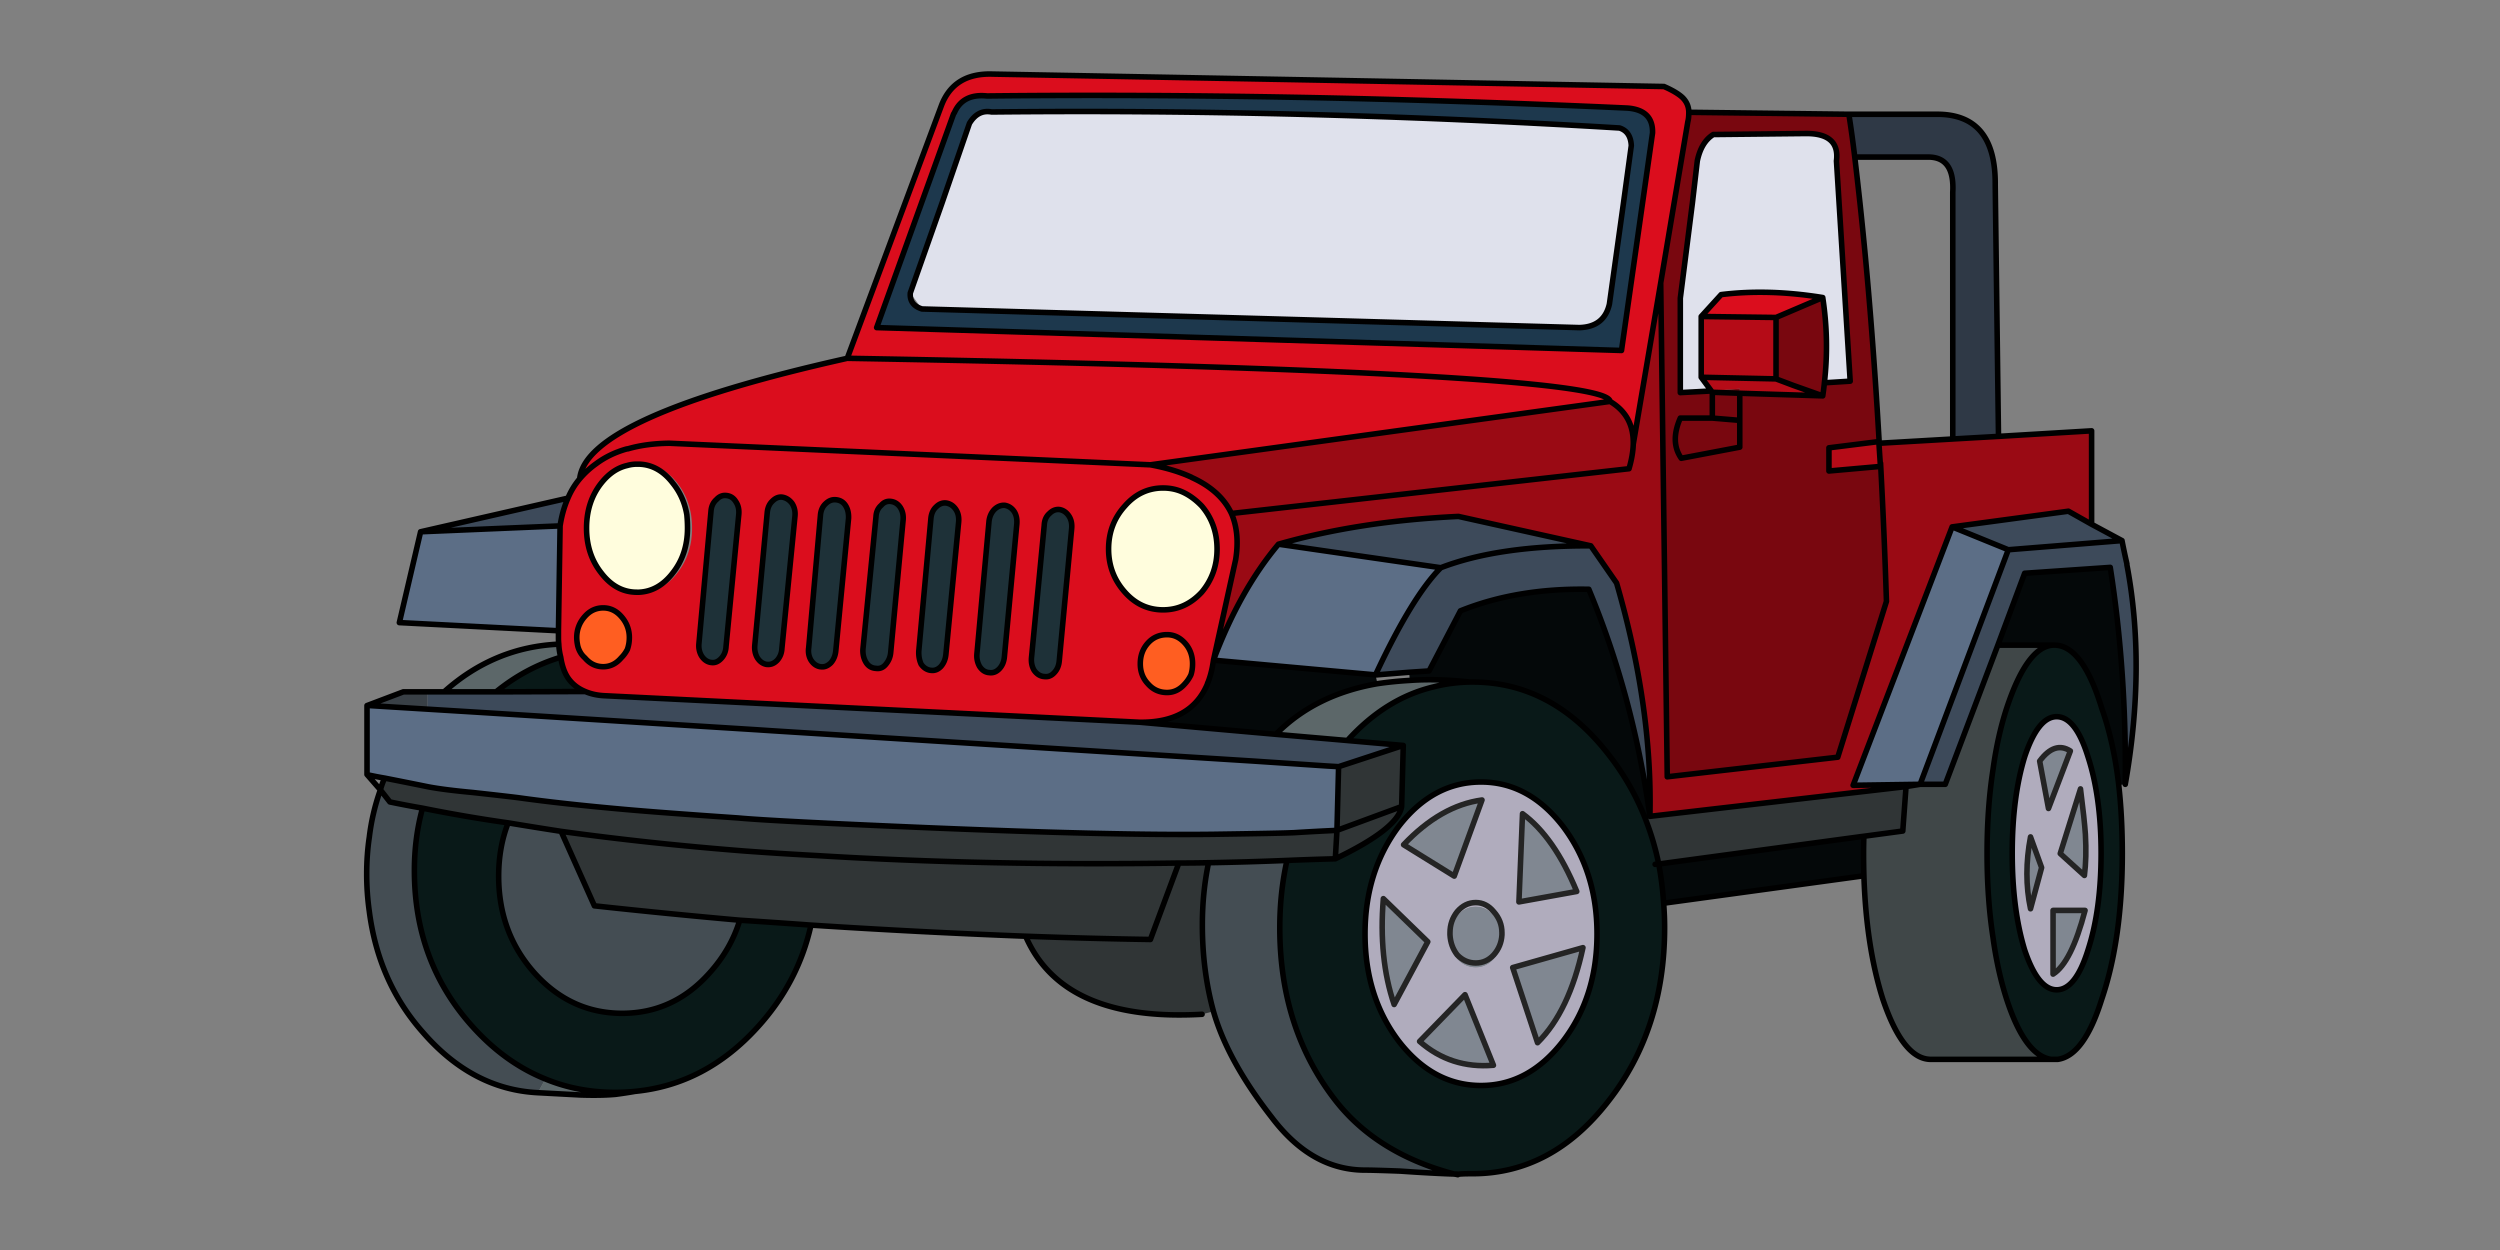 <svg xmlns="http://www.w3.org/2000/svg" width="900" height="450" viewBox="0 0 900 450"><rect x="0" y="0" width="900" height="450" fill="#808080" stroke="none"/><path fill="#444D53" d="M524.466 422.656v.117h.352c-.157-.078-.274-.117-.352-.117M201.985 299.285a1640.718 1640.718 0 0 1-19.053-3.058c-2.274 5.881-3.411 12.271-3.411 19.169 0 13.643 4.313 25.286 12.937 34.931 8.703 9.644 19.21 14.465 31.52 14.465 12.309 0 22.776-4.821 31.4-14.465 5.175-5.724 8.821-12.075 10.938-19.054a2610.62 2610.62 0 0 1-52.335-5.175l-11.996-26.813m-65.037-14.937a78.257 78.257 0 0 0-3.999 17.053c-.627 4.236-.94 8.626-.94 13.174 0 4.624.313 9.136.94 13.525 2.195 16.936 8.585 31.4 19.17 43.397 11.918 13.798 25.756 21.091 41.515 21.874l2.706-4.94c-9.566-3.841-18.229-10.033-25.992-18.581-14.113-15.525-21.169-34.343-21.169-56.451 0-7.918.981-15.406 2.94-22.463a356.197 356.197 0 0 1-11.761-2.235l-3.41-4.353m323.773 49.631c0-8.469.864-16.545 2.589-24.227-9.567.391-18.975.666-28.226.822-1.489 7.135-2.235 14.584-2.235 22.346 0 11.056 1.333 21.444 3.999 31.166 3.371 11.839 10.35 24.541 20.933 38.105 9.565 12.7 20.779 19.052 33.638 19.052 2.038 0 6.232.117 12.583.354 7.921.549 14.426.9 19.522 1.059-18.346-4.86-32.498-13.566-42.455-26.11-13.565-17.248-20.348-38.106-20.348-62.567z"/><path fill="#040809" d="M598.91 325.159l72.095-9.88a273.316 273.316 0 0 1-.117-7.998l-.825-6.114-72.917 9.879a118.879 118.879 0 0 1 1.764 14.113m-6.703-30.695l1.765-.588c-3.999-28.934-11.329-56.179-21.992-81.739-17.173-.313-32.578 2.274-46.221 7.763l-11.29 21.64-7.174.469.234 2.94c6.666-.469 13.879-.273 21.641.588h.939c19.054 0 35.324 8.625 48.808 25.874a91.421 91.421 0 0 1 13.29 23.053m147.01-62.215h.354c6.741 0 12.427 7.563 17.053 22.696 2.898 8.233 4.938 17.446 6.114 27.639l2.353-.234c.313-27.128-1.488-53.158-5.409-78.092l-30.814 2.118-9.644 25.874h19.993m-302.369 5.408c-.393 2.901-1.02 5.49-1.882 7.762a4.682 4.682 0 0 0-.353.941c-3.92 9.251-12.035 13.799-24.345 13.643l49.043 4.351c9.408-9.565 21.602-15.641 36.575-18.229l-.705-3.174-58.333-5.294z"/><path fill="#3D4A5A" d="M518.702 204.375c13.801-5.332 31.793-7.958 53.982-7.88l-47.631-10.584c-23.758 1.098-45.359 4.43-64.802 9.997l58.451 8.467m246.977-1.411a262.652 262.652 0 0 1-1.764-8.35l-40.929 3.293-31.754 84.442h9.057l18.935-50.101 9.644-25.874 30.814-2.118c3.921 24.934 5.722 50.964 5.409 78.092 5.017-28.305 5.214-54.648.588-79.033v-.351m-1.764-8.35l-10.938-5.88-8.35-4.704-41.868 5.645 20.228 8.232 40.928-3.293m-612.501-3.176l50.219-2.117c.548-3.607 1.49-6.939 2.822-9.997l-53.041 12.114M451.431 274l26.463 1.764 3.997.234 23.287-7.645-20.11-1.764-25.757-2.235-49.043-4.351-192.17-9.525c-2.745-.081-5.214-.589-7.41-1.53l-32.107.117h-24.698v6.234l17.289 1.059 101.26 6.352 5.292.352L451.431 274m43.75-31.049h.471l11.644-.942 7.174-.469 11.29-21.64c13.643-5.489 29.048-8.076 46.221-7.763 10.663 25.56 17.993 52.805 21.992 81.739.627-26.188-3.372-54.178-11.995-83.973l-9.292-13.408c-22.189-.078-40.182 2.548-53.982 7.88-6.902 6.899-14.741 19.758-23.523 38.576z"/><path fill="#303536" d="M686.177 283.172l-92.205 10.704-1.765.588a98.35 98.35 0 0 1 4.938 16.582l72.917-9.879.942-.117L685 299.168l1.177-15.996m-204.875 15.76l-.588 10.233c15.055-7.213 23.012-13.488 23.876-18.817l-23.288 8.584m-56.921 11.76l-10.232 27.521a2083.723 2083.723 0 0 1-44.925-1.176c8.938 20.62 30.107 29.99 63.508 28.108l4.116-1.059c-2.666-9.722-3.999-20.11-3.999-31.166 0-7.762.746-15.211 2.235-22.346-3.608.079-7.175.118-10.703.118m-10.233 27.521l10.232-27.521c-46.259.705-89.813-.195-130.662-2.704-8.859-.471-17.524-1.02-25.992-1.646-22.894-1.803-44.808-4.155-65.742-7.057l11.996 26.813a2618.728 2618.728 0 0 0 52.335 5.175c8.467.549 17.013 1.138 25.638 1.765a2908.453 2908.453 0 0 0 77.269 3.999c14.82.549 29.795.942 44.926 1.176m67.154-39.281c-5.173.236-10.27.51-15.288.824-3.058.156-12.781.352-29.166.588-23.287.313-57.472-.471-102.554-2.352-37.321-1.569-60.176-2.745-68.565-3.528-18.348-1.254-31.912-2.274-40.693-3.06-15.054-1.332-27.874-2.743-38.458-4.233-3.136-.393-8.625-1.018-16.465-1.882-6.743-.627-11.995-1.293-15.759-1.998a2914.42 2914.42 0 0 0-15.877-3.177 24.781 24.781 0 0 0-1.529 4.233l3.41 4.353c3.764.784 7.684 1.528 11.761 2.235a526.72 526.72 0 0 0 30.813 5.292 1640.718 1640.718 0 0 0 19.053 3.058c20.934 2.901 42.849 5.254 65.742 7.057 8.468.627 17.132 1.176 25.992 1.646 40.849 2.509 84.403 3.409 130.662 2.704 3.528 0 7.095-.039 10.703-.117 9.251-.156 18.659-.432 28.226-.822 5.644-.236 11.446-.432 17.404-.588l.588-10.233m.589-22.934l-.589 22.934 23.288-8.584.588-21.994-23.287 7.644z"/><path fill="#404748" d="M700.289 282.35h-9.057l-5.056.822L685 299.168l-13.995 1.882a162.95 162.95 0 0 0-.117 6.231c0 2.667.039 5.334.117 7.998.549 17.015 2.822 31.832 6.822 44.457 4.86 14.425 10.621 21.638 17.287 21.638h43.28c-6.272-.939-11.604-8.154-15.996-21.638-2.196-6.822-3.841-14.27-4.938-22.346-1.411-9.252-2.118-19.288-2.118-30.109 0-10.897.707-20.933 2.118-30.107 1.098-8.074 2.742-15.484 4.938-22.229 4.94-14.896 10.548-22.462 16.818-22.696h-19.993l-18.934 50.101z"/><path fill="#5C6E86" d="M722.986 197.907l-20.228-8.232-35.636 93.028 24.109-.354 31.755-84.442m-521.942 29.166l.588-37.751-50.219 2.117-7.645 32.695 57.276 2.939m259.208-31.165c-9.252 10.976-17.054 24.894-23.404 41.75l58.333 5.293c8.782-18.818 16.621-31.677 23.521-38.576l-58.45-8.467m21.05 103.024l.589-22.934-3.997-.234L451.431 274l-173.707-10.938-5.292-.352-101.26-6.352-17.289-1.059-20.934-1.294h-.824v24.815c.236.078.51.156.824.234 1.803.393 3.646.744 5.528 1.059a2914.42 2914.42 0 0 1 15.877 3.177c3.764.705 9.016 1.371 15.759 1.998 7.841.864 13.33 1.489 16.465 1.882 10.584 1.49 23.404 2.901 38.458 4.233 8.781.785 22.345 1.806 40.693 3.06 8.389.783 31.244 1.959 68.565 3.528 45.083 1.881 79.267 2.664 102.554 2.352 16.385-.236 26.108-.432 29.166-.588a906.184 906.184 0 0 1 15.288-.823z"/><path fill="#091918" d="M739.571 232.249h-.354c-6.271.234-11.878 7.801-16.818 22.696-2.196 6.744-3.841 14.154-4.938 22.229-1.411 9.175-2.118 19.21-2.118 30.107 0 10.821.707 20.857 2.118 30.109 1.098 8.076 2.742 15.523 4.938 22.346 4.392 13.483 9.724 20.698 15.996 21.638h2.353c6.349-.861 11.642-8.076 15.877-21.638 4.938-14.506 7.408-31.991 7.408-52.455 0-8.857-.43-17.09-1.294-24.697-1.176-10.192-3.216-19.405-6.114-27.639-4.627-15.132-10.312-22.696-17.054-22.696m.823 25.757c4.548 0 8.311 4.821 11.289 14.464 3.136 9.646 4.705 21.209 4.705 34.694 0 13.564-1.569 25.169-4.705 34.812-2.979 9.564-6.741 14.35-11.289 14.35-4.471 0-8.311-4.785-11.526-14.35-2.978-9.799-4.468-21.403-4.468-34.812s1.49-24.971 4.468-34.694c3.215-9.643 7.055-14.464 11.526-14.464m-557.462 38.222a526.43 526.43 0 0 1-30.813-5.292c-1.959 7.057-2.94 14.545-2.94 22.463 0 22.108 7.057 40.926 21.169 56.451 7.763 8.548 16.426 14.74 25.992 18.581 7.762 3.216 16.151 4.824 25.167 4.824 2.43 0 4.782-.12 7.056-.354 16.936-1.646 31.637-9.33 44.103-23.051 9.801-10.743 16.23-23.014 19.288-36.812a3287.373 3287.373 0 0 0-25.638-1.765c-2.118 6.979-5.763 13.33-10.938 19.054-8.624 9.644-19.092 14.465-31.4 14.465-12.31 0-22.816-4.821-31.52-14.465-8.625-9.645-12.937-21.288-12.937-34.931 0-6.897 1.137-13.288 3.411-19.168m21.522-52.218c-1.254-1.882-2.117-4.354-2.588-7.41-8.389 2.511-16.151 6.663-23.286 12.466l32.107-.117c-2.666-1.096-4.743-2.746-6.233-4.939m276.26 65.155c-5.958.156-11.761.352-17.404.588-1.725 7.682-2.589 15.758-2.589 24.227 0 24.461 6.783 45.318 20.348 62.566 9.957 12.544 24.109 21.25 42.455 26.11h.942c.078 0 .195.039.352.117.551-.156 2.315-.236 5.292-.236 19.054 0 35.324-8.664 48.808-25.991 13.566-17.248 20.347-38.105 20.347-62.566 0-2.901-.117-5.841-.354-8.82a118.88 118.88 0 0 0-1.765-14.113l-1.293.117 1.293-.117a98.442 98.442 0 0 0-4.938-16.582 91.421 91.421 0 0 0-13.29-23.053c-13.483-17.249-29.754-25.874-48.808-25.874h-.939c-4.548.078-8.938.666-13.174 1.764-11.445 2.745-21.757 9.175-30.929 19.289l20.11 1.764-.588 21.994c-.864 5.328-8.821 11.603-23.876 18.816m22.816-11.644c8.232-10.665 18.112-15.994 29.639-15.994 11.446 0 21.287 5.329 29.52 15.994 8.152 10.818 12.231 23.717 12.231 38.693 0 15.052-4.079 27.911-12.231 38.574-8.232 10.665-18.073 15.994-29.52 15.994-11.526 0-21.406-5.329-29.639-15.994-8.074-10.663-12.112-23.522-12.112-38.574 0-14.976 4.038-27.874 12.112-38.693z"/><path fill="#B0ACBD" d="M751.683 272.47c-2.979-9.643-6.741-14.464-11.289-14.464-4.471 0-8.311 4.821-11.526 14.464-2.978 9.724-4.468 21.286-4.468 34.694s1.49 25.013 4.468 34.812c3.216 9.564 7.056 14.35 11.526 14.35 4.548 0 8.311-4.785 11.289-14.35 3.136-9.643 4.705-21.247 4.705-34.812 0-13.485-1.57-25.049-4.705-34.694m-2.704 11.526c.939 7.371 1.527 12.82 1.764 16.348.313 5.645.195 10.585-.354 14.818l-8.703-7.881 7.293-23.285m-3.647-13.642l-7.879 20.698L734.278 274c3.607-4.863 7.291-6.076 11.054-3.646m5.292 57.391c-3.292 12.544-7.135 20.188-11.524 22.934v-22.934h11.524m-15.641-15.406l-3.999 14.818c-1.725-8.152-1.725-16.779 0-25.873l3.999 11.055m-201.814-30.812c-11.526 0-21.406 5.329-29.639 15.994-8.074 10.818-12.112 23.717-12.112 38.693 0 15.052 4.038 27.911 12.112 38.574 8.232 10.665 18.112 15.994 29.639 15.994 11.446 0 21.287-5.329 29.52-15.994 8.152-10.663 12.231-23.522 12.231-38.574 0-14.977-4.079-27.875-12.231-38.693-8.233-10.665-18.074-15.994-29.52-15.994m34.458 39.399l-20.815 3.763 1.293-31.755c7.605 5.568 14.113 14.899 19.522 27.992m-23.051 27.401l25.286-7.174c-3.294 15.289-8.743 26.696-16.349 34.224l-8.937-27.05m-19.993-20.11c1.881-2.196 4.116-3.294 6.702-3.294 2.509 0 4.668 1.098 6.469 3.294 1.962 2.195 2.94 4.704 2.94 7.527v1.527c0 3.06-.979 5.685-2.94 7.881-1.801 2.037-3.96 3.058-6.469 3.058-2.586 0-4.821-1.021-6.702-3.058-1.726-2.196-2.587-4.821-2.587-7.881v-.705-.822c0-2.823.861-5.332 2.587-7.527m-10.585 10.818l-12.114 22.582c-3.763-11.056-5.056-23.758-3.88-38.105l15.994 15.523m9.525-23.639l-18.229-11.29c8.938-9.408 18.346-14.778 28.226-16.111l-9.997 27.401m14.114 68.096c-10.191.863-19.052-1.998-26.579-8.586l16.349-16.817 10.23 25.403m-6.352-58.569c-2.586 0-4.821 1.098-6.702 3.294-1.726 2.195-2.587 4.704-2.587 7.527v.822c.156-2.587 1.021-4.861 2.587-6.82 1.881-2.196 4.116-3.294 6.702-3.294 2.509 0 4.668 1.098 6.469 3.294 1.806 1.959 2.784 4.233 2.94 6.82v-.822c0-2.823-.979-5.332-2.94-7.527-1.801-2.196-3.96-3.294-6.469-3.294z"/><path fill="#808791" d="M730.984 327.157l3.999-14.818-3.999-11.055c-1.724 9.094-1.724 17.721 0 25.873m8.116 23.522c4.39-2.745 8.232-10.39 11.524-22.934H739.1v22.934m-1.647-59.626l7.879-20.698c-3.763-2.431-7.447-1.218-11.054 3.646l3.175 17.052m13.29 9.291c-.236-3.527-.824-8.977-1.764-16.348l-7.293 23.285 8.703 7.881c.549-4.233.667-9.174.354-14.818m-239.685 74.562c7.527 6.588 16.388 9.449 26.579 8.586l-10.23-25.403-16.349 16.817m-5.763-70.8l18.229 11.29 9.997-27.401c-9.88 1.333-19.289 6.703-28.226 16.111m-3.411 57.511l12.114-22.582-15.994-15.523c-1.176 14.347.117 27.05 3.88 38.105m38.81-25.051c-.156 2.744-1.135 5.136-2.94 7.173-1.801 1.962-3.96 2.94-6.469 2.94-2.586 0-4.821-.979-6.702-2.94-1.566-2.037-2.431-4.429-2.587-7.173v.705c0 3.06.861 5.685 2.587 7.881 1.881 2.037 4.116 3.058 6.702 3.058 2.509 0 4.668-1.021 6.469-3.058 1.962-2.196 2.94-4.821 2.94-7.881v-.705m-9.409-10.114c-2.586 0-4.821 1.098-6.702 3.294-1.566 1.959-2.431 4.233-2.587 6.82.156 2.744 1.021 5.136 2.587 7.173 1.881 1.962 4.116 2.94 6.702 2.94 2.509 0 4.668-.979 6.469-2.94 1.806-2.037 2.784-4.429 2.94-7.173-.156-2.587-1.135-4.861-2.94-6.82-1.801-2.196-3.96-3.294-6.469-3.294m38.577 14.701l-25.286 7.174 8.938 27.05c7.605-7.527 13.054-18.935 16.348-34.224m-23.05-16.465l20.815-3.763c-5.409-13.093-11.917-22.424-19.522-27.992l-1.293 31.755z"/><path fill="#5C6769" d="M193.634 393.371c8.704.472 13.838.745 15.407.823 5.018.158 9.212.08 12.584-.234a148.17 148.17 0 0 0 6.938-1.06 68.915 68.915 0 0 1-7.056.354c-9.016 0-17.406-1.608-25.167-4.824l-2.706 4.941m8.232-156.771a22.67 22.67 0 0 1-.705-4.704c-15.524.705-29.285 6.429-41.28 17.17h18.699c7.135-5.803 14.898-9.956 23.286-12.466m257.445 27.754l25.757 2.235c9.172-10.114 19.483-16.544 30.929-19.289 4.236-1.098 8.626-1.686 13.174-1.764-7.762-.861-14.975-1.057-21.641-.588-4.077.236-7.956.629-11.644 1.176-14.974 2.59-27.167 8.665-36.575 18.23z"/><path fill="#394046" d="M153.883 255.3v-6.234h-8.702l-13.056 4.94h.824l20.934 1.294z"/><path fill="#DB0D1D" d="M225.388 161.684c.313-.079.549-.118.706-.118 4.312-1.254 9.251-1.92 14.818-2l173.236 7.763 165.476-22.816c-.629-7.135-92.166-12.31-274.615-15.524-62.724 14.035-94.831 28.5-96.32 43.397a32.096 32.096 0 0 1 5.88-5.409c3.136-2.352 6.743-4.117 10.819-5.293m-16.7 10.702c-1.725 2.039-3.136 4.352-4.234 6.939-1.332 3.058-2.274 6.389-2.822 9.997l-.588 37.751V229.896c0 .549.039 1.215.117 1.999a22.67 22.67 0 0 0 .705 4.704c.471 3.057 1.333 5.528 2.588 7.41 1.49 2.193 3.567 3.843 6.233 4.938 2.196.941 4.666 1.449 7.41 1.53l192.17 9.525c12.31.156 20.425-4.392 24.345-13.643.078-.314.196-.627.353-.941.863-2.271 1.49-4.86 1.882-7.762l7.997-36.223c1.019-6.352.51-11.879-1.528-16.583-2.588-5.488-7.331-9.8-14.231-12.937a3.059 3.059 0 0 0-.705-.353c-3.999-1.803-8.743-3.215-14.231-4.233l-173.236-7.763c-5.567.079-10.507.745-14.818 2-.157 0-.393.039-.706.118-4.076 1.176-7.684 2.94-10.819 5.292a32.162 32.162 0 0 0-5.882 5.412m17.171-4.822a12.344 12.344 0 0 1 3.411-.471h1.646c5.018 0 9.33 2.274 12.937 6.821 2.588 3.293 4.235 7.096 4.94 11.408a32.5 32.5 0 0 1 .353 4.822c0 6.273-1.764 11.644-5.292 16.112-3.606 4.626-7.919 6.939-12.937 6.939h-1.646c-5.018 0-9.292-2.313-12.82-6.939-3.528-4.469-5.292-9.839-5.292-16.112 0-6.351 1.764-11.761 5.292-16.23 2.743-3.448 5.88-5.566 9.408-6.35m30.107 16.347c.158-1.725.824-3.096 2-4.116 1.02-1.097 2.196-1.567 3.528-1.411 1.489.157 2.626.902 3.411 2.235.863 1.254 1.215 2.784 1.058 4.587l-4.586 47.514c-.078 1.723-.667 3.175-1.764 4.351-1.098 1.176-2.313 1.646-3.647 1.41h-.117c-1.333-.234-2.43-1.02-3.293-2.352-.785-1.333-1.098-2.821-.941-4.468l4.351-47.75m20.229.707c.157-1.803.785-3.215 1.882-4.234 1.097-1.097 2.273-1.568 3.528-1.412 1.41.235 2.586.981 3.528 2.235.862 1.333 1.215 2.862 1.058 4.587l-4.704 47.631c-.078 1.647-.627 3.058-1.646 4.233-1.098 1.176-2.352 1.687-3.764 1.53h-.118c-1.333-.237-2.43-1.021-3.293-2.353-.783-1.332-1.098-2.862-.94-4.587l4.469-47.63m21.169-3.411c1.098-1.02 2.313-1.451 3.646-1.293 1.49.156 2.627.861 3.41 2.117.784 1.254 1.137 2.783 1.059 4.586l-4.587 47.631c-.156 1.726-.744 3.177-1.764 4.353-1.176 1.177-2.43 1.646-3.764 1.411h-.117c-1.333-.234-2.43-1.021-3.293-2.353-.784-1.332-1.059-2.823-.823-4.47l4.233-47.749c.158-1.803.824-3.213 2-4.233m43.28-.118c1.412.234 2.549.98 3.411 2.234.863 1.255 1.215 2.784 1.059 4.587l-4.587 47.629c-.157 1.728-.745 3.177-1.764 4.354-1.098 1.176-2.353 1.646-3.764 1.41h-.117c-1.333-.234-2.431-.98-3.293-2.235-.628-1.41-.901-2.977-.824-4.704l4.352-47.63c.156-1.803.783-3.215 1.881-4.234 1.098-1.097 2.314-1.568 3.646-1.411m-25.286 4.939c.08-1.725.707-3.096 1.882-4.116.941-1.097 2.078-1.567 3.41-1.41 1.412.156 2.548.861 3.411 2.117.862 1.332 1.215 2.861 1.059 4.586l-4.47 47.748c-.156 1.647-.783 3.097-1.881 4.354-.94 1.096-2.117 1.527-3.528 1.293h-.117c-1.489-.156-2.626-.9-3.411-2.235-.785-1.332-1.137-2.859-1.059-4.587l4.704-47.75m40.693 1.53c.236-1.725.902-3.136 2-4.234 1.097-1.019 2.312-1.49 3.645-1.412 1.412.236 2.549.981 3.411 2.235.783 1.254 1.097 2.784.941 4.587l-4.469 47.749c-.158 1.725-.746 3.138-1.765 4.233-1.098 1.176-2.352 1.646-3.764 1.412h-.118c-1.332-.155-2.43-.902-3.292-2.234-.784-1.413-1.098-2.94-.941-4.587l4.352-47.749m21.758-2.706c1.098-1.097 2.313-1.568 3.646-1.411 1.333.234 2.43.98 3.292 2.234.863 1.255 1.216 2.784 1.059 4.587l-4.469 47.63c-.158 1.806-.785 3.255-1.883 4.353-1.019 1.096-2.233 1.528-3.645 1.294h-.117c-1.333-.156-2.471-.9-3.411-2.235-.785-1.332-1.098-2.859-.941-4.587l4.586-47.63c.079-1.804.706-3.215 1.883-4.235m40.927-9.173c2.666 0 5.135.549 7.409 1.647 2.274 1.097 4.43 2.705 6.468 4.822 3.686 4.313 5.528 9.488 5.528 15.524 0 5.958-1.842 11.133-5.528 15.524-3.92 4.233-8.546 6.35-13.877 6.35-5.41 0-9.997-2.117-13.76-6.35-3.92-4.391-5.88-9.566-5.88-15.524 0-6.037 1.96-11.212 5.88-15.524 3.763-4.314 8.35-6.469 13.76-6.469m-5.41 55.745c1.803-1.959 4.076-2.939 6.821-2.939 2.43 0 4.547.98 6.35 2.939 1.882 2.04 2.823 4.549 2.823 7.527 0 1.491-.196 2.823-.588 4a12.864 12.864 0 0 1-2.235 3.293c-1.803 2.038-3.92 3.058-6.35 3.058-2.745 0-5.018-1.02-6.821-3.058-1.882-1.961-2.823-4.392-2.823-7.293 0-2.978.941-5.487 2.823-7.527m-189.702-9.526c1.96 2.196 2.94 4.743 2.94 7.645 0 1.49-.234 2.901-.705 4.233a11.763 11.763 0 0 1-2.235 3.06c-1.803 2.115-3.959 3.175-6.469 3.175-2.586 0-4.782-1.06-6.585-3.175-.705-.629-1.254-1.296-1.647-2.001a8.307 8.307 0 0 1-1.058-2.939 13.233 13.233 0 0 1-.235-2.353c0-2.901.979-5.449 2.94-7.645 1.803-2.038 3.999-3.058 6.585-3.058 2.51.001 4.666 1.021 6.469 3.058M607.967 40.43c0-2.039-.746-3.803-2.234-5.292-1.41-1.332-3.646-2.666-6.703-3.998l-133.133-2.471-108.552-2c-9.331-.313-15.484 3.489-18.465 11.408l-33.871 90.911c182.449 3.215 273.986 8.39 274.615 15.524 5.725 3.372 8.506 8.507 8.35 15.407l9.88-58.099 4.821-28.697 4.938-29.284c.237-.86.354-1.998.354-3.409m-22.111-1.529c6.194.471 9.213 3.45 9.057 8.938l-11.173 78.328-268.146-8.233 27.638-76.797c.078-.158.196-.354.353-.588 2.039-4.626 5.959-6.625 11.761-5.999 35.204-.392 72.054-.235 110.552.471 38.415.705 78.403 1.999 119.958 3.88m53.511 75.386l16.819-7.173c-13.018-2.117-25.208-2.469-36.575-1.059l-7.177 7.88 26.933.352z"/><path fill="#FF5E21" d="M226.564 229.543c0-2.901-.979-5.449-2.94-7.645-1.803-2.038-3.959-3.058-6.469-3.058-2.586 0-4.782 1.02-6.585 3.058-1.96 2.196-2.94 4.743-2.94 7.645 0 .705.078 1.49.235 2.353.156 1.02.51 2 1.058 2.939.393.705.942 1.372 1.647 2.001 1.803 2.115 3.999 3.175 6.585 3.175 2.51 0 4.666-1.06 6.469-3.175a11.77 11.77 0 0 0 2.235-3.06c.471-1.332.705-2.743.705-4.233m193.583-1.059c-2.745 0-5.018.98-6.821 2.939-1.882 2.04-2.823 4.549-2.823 7.527 0 2.901.94 5.332 2.823 7.293 1.803 2.038 4.076 3.058 6.821 3.058 2.43 0 4.547-1.02 6.35-3.058a12.864 12.864 0 0 0 2.235-3.293c.392-1.177.588-2.509.588-4 0-2.979-.94-5.487-2.823-7.527-1.803-1.958-3.919-2.939-6.35-2.939z"/><path fill="#FFFDDD" d="M426.145 177.326c-2.274-1.098-4.744-1.647-7.409-1.647-5.41 0-9.997 2.156-13.76 6.469-3.92 4.313-5.88 9.488-5.88 15.524 0 5.958 1.96 11.133 5.88 15.524 3.764 4.233 8.351 6.35 13.76 6.35 5.332 0 9.958-2.117 13.877-6.35 3.686-4.391 5.528-9.566 5.528-15.524 0-6.037-1.842-11.212-5.528-15.524-2.038-2.118-4.194-3.726-6.468-4.822M229.27 167.094c-1.176 0-2.313.156-3.411.471-3.528.783-6.665 2.901-9.409 6.35-3.528 4.469-5.292 9.879-5.292 16.23 0 6.273 1.764 11.644 5.292 16.112 3.528 4.626 7.802 6.939 12.82 6.939h.822c4.705-.235 8.743-2.549 12.115-6.939 3.528-4.469 5.292-9.839 5.292-16.112 0-1.646-.079-3.254-.235-4.822-.706-4.313-2.391-8.115-5.057-11.408-3.372-4.391-7.41-6.665-12.115-6.821h-.822z"/><path fill="#1E3138" d="M381.454 183.441c-1.333-.157-2.548.313-3.646 1.411-1.176 1.02-1.803 2.431-1.882 4.234l-4.586 47.63c-.157 1.728.156 3.255.941 4.587.94 1.335 2.078 2.079 3.411 2.235h.117c1.412.234 2.626-.198 3.645-1.294 1.098-1.098 1.725-2.547 1.883-4.353l4.469-47.63c.157-1.803-.196-3.332-1.059-4.587-.863-1.253-1.96-1.998-3.293-2.233m-23.403-.118c-1.098 1.098-1.764 2.51-2 4.234l-4.352 47.749c-.157 1.646.157 3.174.941 4.587.862 1.332 1.96 2.079 3.292 2.234h.118c1.412.234 2.666-.236 3.764-1.412 1.019-1.096 1.607-2.509 1.765-4.233l4.469-47.749c.156-1.803-.158-3.333-.941-4.587-.862-1.254-2-2-3.411-2.235-1.334-.078-2.549.394-3.645 1.412m-40.811-1.411c-1.176 1.02-1.803 2.391-1.882 4.116l-4.704 47.749c-.078 1.728.274 3.255 1.059 4.587.784 1.335 1.921 2.079 3.411 2.235h.117c1.412.234 2.588-.197 3.528-1.293 1.098-1.257 1.725-2.706 1.881-4.354l4.47-47.748c.156-1.725-.197-3.254-1.059-4.586-.863-1.255-2-1.96-3.411-2.117-1.332-.157-2.469.314-3.41 1.411m26.815 1.411c-.862-1.254-2-2-3.411-2.234-1.332-.157-2.547.313-3.645 1.411-1.098 1.02-1.725 2.431-1.881 4.234l-4.352 47.63c-.078 1.728.195 3.294.824 4.704.862 1.255 1.959 2.001 3.293 2.235H335c1.411.236 2.666-.234 3.764-1.41 1.019-1.177 1.606-2.626 1.764-4.354l4.587-47.629c.155-1.803-.198-3.331-1.06-4.587m-43.044-3.409c-1.333-.158-2.548.273-3.646 1.293-1.176 1.02-1.842 2.43-2 4.233l-4.233 47.749c-.235 1.646.039 3.138.823 4.47.863 1.332 1.959 2.118 3.293 2.353h.117c1.333.234 2.587-.234 3.764-1.411 1.02-1.176 1.608-2.627 1.764-4.353l4.587-47.631c.078-1.803-.274-3.332-1.059-4.586-.783-1.256-1.921-1.962-3.41-2.117m-22.934.469c-1.098 1.02-1.725 2.431-1.882 4.234l-4.469 47.631c-.157 1.725.157 3.255.94 4.587.863 1.332 1.96 2.115 3.293 2.353h.118c1.412.156 2.666-.354 3.764-1.53 1.019-1.176 1.568-2.586 1.646-4.233l4.704-47.631c.157-1.725-.195-3.255-1.058-4.587-.942-1.254-2.118-2-3.528-2.235-1.255-.157-2.431.314-3.528 1.411m-20.111-.588c-1.176 1.02-1.842 2.392-2 4.116l-4.351 47.75c-.157 1.646.156 3.135.941 4.468.863 1.332 1.959 2.117 3.293 2.352h.117c1.333.236 2.549-.234 3.647-1.41 1.098-1.176 1.686-2.628 1.764-4.351l4.586-47.514c.157-1.803-.195-3.333-1.058-4.587-.784-1.333-1.921-2.078-3.411-2.235-1.332-.156-2.509.314-3.528 1.411z"/><path fill="#B50B17" d="M658.422 161.213v8.35l18.463-1.646v-1.176c-.156-2.353-.313-4.744-.471-7.175a1.936 1.936 0 0 1-.117-.588l-17.875 2.235m-45.987-25.402l26.933.588v-22.111l-26.933-.353v21.876m13.878 4.116v1.646l29.873.941-10.585-3.763-6.234-2.352-26.933-.588 3.648 4.938 10.231-.822z"/><path fill="#9A0A14" d="M587.974 159.92c-.08 2.666-.588 5.606-1.529 8.821l-143.128 16.111c2.039 4.704 2.547 10.232 1.528 16.583l-7.997 36.223c6.35-16.856 14.152-30.774 23.404-41.75 19.442-5.567 41.044-8.899 64.802-9.997l47.631 10.584 9.292 13.408c8.623 29.795 12.622 57.784 11.995 83.973l92.205-10.704 5.056-.822-24.109.354 35.636-93.028 41.868-5.645 8.35 4.704v-33.636l-33.519 2-16.465.94-26.462 1.529c.156 2.431.314 4.822.471 7.175a2242.163 2242.163 0 0 1 2.118 49.748l-17.524 56.098-61.39 7.057-2.353-177.822-9.88 58.096m0 0c.156-6.9-2.625-12.035-8.35-15.407l-165.476 22.816c5.489 1.019 10.232 2.43 14.231 4.233.235.079.47.196.705.353 6.9 3.137 11.644 7.449 14.231 12.937l143.128-16.111c.943-3.215 1.451-6.155 1.531-8.821z"/><path fill="#1D384D" d="M594.913 47.839c.156-5.488-2.862-8.467-9.057-8.938-41.556-1.881-81.543-3.176-119.96-3.881-38.498-.707-75.348-.863-110.552-.471-5.801-.627-9.722 1.373-11.761 5.999a5.868 5.868 0 0 0-.353.588l-27.638 76.797 268.146 8.233 11.175-78.327m-11.88-1.764c2.667.863 4.079 2.979 4.235 6.351l-2.823 20.699-5.058 36.341c-1.254 5.489-4.86 8.311-10.819 8.468l-236.627-6.704c-3.059-.941-4.469-2.862-4.234-5.763l11.408-32.342 9.879-28.696c2.039-3.372 4.704-4.743 7.997-4.116 73.858-.785 149.206 1.137 226.042 5.762z"/><path fill="#DFE1EC" d="M587.269 52.426c-.156-3.372-1.568-5.488-4.235-6.351-76.836-4.625-152.184-6.546-226.042-5.762-3.293-.627-5.958.744-7.997 4.116l-9.879 28.696-11.408 32.342 4.234 5.763 236.627 6.704c5.959-.157 9.565-2.979 10.819-8.468l5.058-36.341 2.823-20.699m62.449-4.352l-32.93.353c-2.901 1.803-4.821 4.979-5.764 9.527l-1.764 15.171-4.351 34.225v33.988l11.173-.588-3.648-4.938v-21.876l7.177-7.88c11.367-1.41 23.558-1.058 36.575 1.059 1.568 10.271 1.764 20.503.588 30.695l9.292-.588-4.941-79.267c.861-6.744-2.94-10.037-11.407-9.881z"/><path fill="#2F3946" d="M665.595 41.136a427.6 427.6 0 0 1 2.116 15.406h26.462c6.351 0 9.291 4.233 8.82 12.701v88.794l16.465-.94-1.176-90.558c.156-17.092-6.938-25.561-21.287-25.403h-31.4z"/><path fill="#79070F" d="M665.595 41.136l-57.628-.707c0 1.412-.117 2.549-.354 3.411l-4.938 29.284-4.821 28.697 2.353 177.822 61.39-7.057 17.524-56.098a2242.163 2242.163 0 0 0-2.118-49.748h-.117v1.176l-18.463 1.646v-8.35l17.875-2.235c0 .158.039.354.117.588h.117c-1.801-31.439-4.116-60.253-6.938-86.442a2098.304 2098.304 0 0 0-1.883-16.582 427.85 427.85 0 0 0-2.116-15.405m-48.807 7.291l32.93-.353c8.467-.156 12.269 3.137 11.407 9.879l4.941 79.267-9.292.588a78.96 78.96 0 0 1-.588 4.705l-29.873-.941v19.406l-21.052 3.999c-2.745-3.92-2.86-8.743-.352-14.466h11.523v-9.292l-.351-.471-11.173.588v-33.988l4.351-34.225 1.764-15.171c.944-4.546 2.864-7.722 5.765-9.525m9.525 102.907l-9.88-.823H604.91c-2.509 5.723-2.394 10.546.352 14.466l21.052-3.999v-9.644m-.001-9.762l-9.88-.353v9.292l9.88.823v-9.762m-10.23-.823l.351.471 9.88.353v-1.646l-10.231.822m40.104-33.635l-16.819 7.173v22.111l6.234 2.352 10.585 3.763c.234-1.49.43-3.057.588-4.705 1.175-10.191.98-20.423-.588-30.694z"/><g><path fill="none" stroke="#000" stroke-width="2" stroke-linecap="round" stroke-linejoin="round" d="M607.967 40.43l57.628.707h31.4c14.35-.158 21.443 8.311 21.287 25.403l1.176 90.558 33.519-2v33.636l10.938 5.88a262.652 262.652 0 0 0 1.764 8.35v.352c4.626 24.385 4.429 50.729-.588 79.033m-2.353.235c.864 7.607 1.294 15.84 1.294 24.697 0 20.464-2.47 37.949-7.408 52.455-4.235 13.562-9.528 20.776-15.877 21.638h-45.633c-6.666 0-12.427-7.213-17.287-21.638-4-12.625-6.273-27.442-6.822-44.457l-72.095 9.88c.236 2.979.354 5.919.354 8.82 0 24.461-6.78 45.318-20.347 62.566-13.483 17.327-29.754 25.991-48.808 25.991-2.977 0-4.741.08-5.292.236v.117c-.156 0-.273-.039-.352-.117-.236 0-.549-.039-.942-.117-5.097-.158-11.602-.51-19.522-1.059-6.351-.236-10.545-.354-12.583-.354-12.858 0-24.072-6.352-33.638-19.052-10.583-13.564-17.562-26.267-20.933-38.105m-4.116 1.061c-33.401 1.882-54.57-7.488-63.508-28.108a2908.893 2908.893 0 0 1-77.269-3.999c-3.058 13.798-9.487 26.068-19.288 36.812-12.466 13.721-27.167 21.404-44.103 23.051-2.194.391-4.508.744-6.938 1.06-3.372.314-7.566.393-12.584.234-1.569-.078-6.704-.352-15.407-.823-15.759-.783-29.597-8.076-41.515-21.874-10.585-11.997-16.975-26.462-19.17-43.397a95.588 95.588 0 0 1-.94-13.525c0-4.548.313-8.938.94-13.174a78.257 78.257 0 0 1 3.999-17.053l-4.823-5.526v-24.815l13.056-4.94h14.701c11.995-10.741 25.755-16.465 41.28-17.17a20.685 20.685 0 0 1-.117-1.999v-.236-2.587l-57.275-2.94 7.645-32.695 53.041-12.113c1.098-2.587 2.509-4.9 4.234-6.939 1.49-14.897 33.597-29.363 96.32-43.397l33.871-90.911c2.98-7.919 9.134-11.722 18.465-11.408l108.552 2 133.133 2.471c3.058 1.332 5.293 2.666 6.703 3.998 1.488 1.49 2.234 3.254 2.234 5.292 0 1.412-.117 2.549-.354 3.411l-4.938 29.284-4.821 28.697 2.353 177.822 61.39-7.057 17.524-56.098a2242.163 2242.163 0 0 0-2.118-49.748m-.119-.005v1.176l-18.463 1.646v-8.35l17.875-2.235c0 .158.039.354.117.588m.117 0c-1.801-31.439-4.116-60.253-6.938-86.442a2098.304 2098.304 0 0 0-1.883-16.582 427.291 427.291 0 0 0-2.116-15.406m-9.407 65.978c1.568 10.271 1.764 20.503.588 30.695l9.292-.588-4.941-79.267c.861-6.743-2.94-10.036-11.407-9.879l-32.93.353c-2.901 1.803-4.821 4.979-5.764 9.527l-1.764 15.171-4.351 34.225v33.988l11.173-.588-3.648-4.938v-21.876l7.177-7.88c11.367-1.412 23.557-1.06 36.575 1.057l-16.819 7.173v22.111l6.234 2.352 10.585 3.763c.234-1.49.43-3.057.588-4.705M331.941 111.23l236.627 6.704c5.959-.157 9.565-2.979 10.819-8.468l5.058-36.341 2.823-20.699c-.156-3.372-1.568-5.488-4.235-6.351-76.836-4.625-152.184-6.546-226.042-5.762-3.293-.627-5.958.744-7.997 4.116l-9.879 28.696-11.408 32.342c-.234 2.901 1.176 4.822 4.234 5.763zm256.033 48.69c.156-6.9-2.625-12.035-8.35-15.407l-165.476 22.816c5.489 1.019 10.232 2.43 14.231 4.233.235.079.47.196.705.353 6.9 3.137 11.644 7.449 14.231 12.937l143.128-16.111c.943-3.215 1.451-6.155 1.531-8.821l9.88-58.099m18.229 38.928l.351.471 9.88.353m-.001 19.405v-9.644l-9.88-.823H604.91c-2.509 5.723-2.394 10.546.352 14.466l21.051-3.999zm-9.879-10.467v-9.292m9.879.353v9.762m50.101 8.232c.158 2.431.314 4.822.471 7.175m-50.572-25.169l29.873.941m-16.819-6.115l-26.933-.588m26.933-21.523l-26.933-.353m-17.521-66.095l-11.173 78.328-268.146-8.233 27.638-76.797c.078-.158.196-.354.353-.588 2.039-4.626 5.959-6.625 11.761-5.999 35.204-.392 72.054-.235 110.552.471 38.417.705 78.404 2 119.96 3.881 6.193.47 9.211 3.449 9.055 8.937zm72.798 8.703h26.462c6.351 0 9.291 4.233 8.82 12.701v88.794l16.465-.94m-16.465.941l-26.462 1.529m-446.439 53.629h-.822c-5.018 0-9.292-2.313-12.82-6.939-3.528-4.469-5.292-9.839-5.292-16.112 0-6.351 1.764-11.761 5.292-16.23 2.744-3.449 5.88-5.567 9.409-6.35a12.344 12.344 0 0 1 3.411-.471h.822m0 46.102c4.705-.235 8.743-2.549 12.115-6.939 3.528-4.469 5.292-9.839 5.292-16.112 0-1.646-.079-3.254-.235-4.822-.706-4.313-2.391-8.115-5.057-11.408-3.372-4.391-7.41-6.665-12.115-6.821m184.056.235l-173.236-7.763c-5.567.079-10.507.745-14.818 2-.157 0-.393.039-.706.118-4.076 1.176-7.684 2.94-10.819 5.292a32.098 32.098 0 0 0-5.88 5.409m56.216 8.234c-.784-1.333-1.921-2.078-3.411-2.235-1.333-.156-2.509.314-3.528 1.411-1.176 1.02-1.842 2.392-2 4.116l-4.351 47.75c-.157 1.646.156 3.135.941 4.468.863 1.332 1.959 2.117 3.293 2.352h.117c1.333.236 2.549-.234 3.647-1.41 1.098-1.176 1.686-2.628 1.764-4.351l4.586-47.514c.157-1.804-.195-3.333-1.058-4.587zm11.29 3.999l-4.469 47.631c-.157 1.725.157 3.255.94 4.587.863 1.332 1.96 2.115 3.293 2.353h.118c1.412.156 2.666-.354 3.764-1.53 1.019-1.176 1.568-2.586 1.646-4.233l4.704-47.631c.157-1.725-.195-3.255-1.058-4.587-.942-1.254-2.118-2-3.528-2.235-1.255-.156-2.432.314-3.528 1.412-1.098 1.018-1.725 2.429-1.882 4.233zm19.17.822l-4.233 47.749c-.235 1.646.039 3.138.823 4.47.863 1.332 1.959 2.118 3.293 2.353h.117c1.333.234 2.587-.234 3.764-1.411 1.02-1.176 1.608-2.627 1.764-4.353l4.587-47.631c.078-1.803-.274-3.332-1.059-4.586-.783-1.255-1.92-1.961-3.41-2.117-1.333-.158-2.548.273-3.646 1.293-1.177 1.02-1.843 2.43-2 4.233zm41.634-2.94c-1.098 1.02-1.725 2.431-1.881 4.234l-4.352 47.63c-.078 1.728.195 3.294.824 4.704.862 1.255 1.959 2.001 3.293 2.235H335c1.411.236 2.666-.234 3.764-1.41 1.019-1.177 1.606-2.626 1.764-4.354l4.587-47.629c.156-1.803-.196-3.332-1.059-4.587-.862-1.254-2-2-3.411-2.234-1.333-.157-2.549.314-3.646 1.411zm-21.641 3.528l-4.704 47.749c-.078 1.728.274 3.255 1.059 4.587.784 1.335 1.921 2.079 3.411 2.235h.117c1.412.234 2.588-.197 3.528-1.293 1.098-1.257 1.725-2.706 1.881-4.354l4.47-47.748c.156-1.725-.197-3.254-1.059-4.586-.863-1.255-2-1.96-3.411-2.117-1.332-.157-2.469.313-3.41 1.41-1.176 1.021-1.802 2.392-1.882 4.117zm42.693-2.705c-1.098 1.098-1.764 2.51-2 4.234l-4.352 47.749c-.157 1.646.157 3.174.941 4.587.862 1.332 1.96 2.079 3.292 2.234h.118c1.412.234 2.666-.236 3.764-1.412 1.019-1.096 1.607-2.509 1.765-4.233l4.469-47.749c.156-1.803-.158-3.333-.941-4.587-.862-1.254-2-2-3.411-2.235-1.334-.078-2.549.394-3.645 1.412zm26.696 2.352c-.862-1.254-1.959-2-3.292-2.234-1.333-.157-2.548.313-3.646 1.411-1.176 1.02-1.803 2.431-1.882 4.234l-4.586 47.63c-.157 1.728.156 3.255.941 4.587.94 1.335 2.078 2.079 3.411 2.235h.117c1.412.234 2.626-.198 3.645-1.294 1.098-1.098 1.725-2.547 1.883-4.353l4.469-47.63c.156-1.802-.198-3.33-1.06-4.586zm47.866-3.528c3.686 4.313 5.528 9.488 5.528 15.524 0 5.958-1.842 11.133-5.528 15.524-3.92 4.233-8.546 6.35-13.877 6.35-5.41 0-9.997-2.117-13.76-6.35-3.92-4.391-5.88-9.566-5.88-15.524 0-6.037 1.96-11.212 5.88-15.524 3.764-4.313 8.351-6.469 13.76-6.469 2.666 0 5.135.549 7.409 1.647 2.274 1.097 4.43 2.705 6.468 4.822zm62.568 60.804h.471l11.644-.942 7.174-.469 11.29-21.64c13.643-5.489 29.048-8.076 46.221-7.763 10.663 25.56 17.993 52.805 21.992 81.739.627-26.188-3.372-54.178-11.995-83.973l-9.292-13.408c-22.189-.078-40.182 2.548-53.982 7.88-6.902 6.899-14.741 19.758-23.523 38.576l-58.333-5.293c-.393 2.901-1.02 5.49-1.882 7.762a4.682 4.682 0 0 0-.353.941c-3.92 9.251-12.035 13.799-24.345 13.643l49.043 4.351c9.408-9.565 21.602-15.641 36.575-18.229m-69.388-14.702c1.882 2.04 2.823 4.549 2.823 7.527 0 1.491-.196 2.823-.588 4a12.864 12.864 0 0 1-2.235 3.293c-1.803 2.038-3.92 3.058-6.35 3.058-2.745 0-5.018-1.02-6.821-3.058-1.882-1.961-2.823-4.392-2.823-7.293 0-2.979.94-5.487 2.823-7.527 1.803-1.959 4.076-2.939 6.821-2.939 2.43-.001 4.546.98 6.35 2.939zm10.35 6.234l7.997-36.223c1.019-6.352.51-11.879-1.528-16.583m-304.84 95.262a2914.42 2914.42 0 0 1 15.877 3.177c3.764.705 9.016 1.371 15.759 1.998 7.841.864 13.33 1.489 16.465 1.882 10.584 1.49 23.404 2.901 38.458 4.233 8.781.785 22.345 1.806 40.693 3.06 8.389.783 31.244 1.959 68.565 3.528 45.083 1.881 79.267 2.664 102.554 2.352 16.385-.236 26.108-.432 29.166-.588a906.654 906.654 0 0 1 15.288-.824l.589-22.934-3.997-.234L451.431 274l-173.707-10.938-5.292-.352-101.26-6.352-17.289-1.059-20.934-1.294h-.824m352.942 12.585l-25.757-2.235m.942-68.447c-9.252 10.976-17.054 24.894-23.404 41.75m68.33 30.696l-.588 21.994c-.864 5.329-8.821 11.604-23.876 18.817-5.958.156-11.761.352-17.404.588-1.725 7.682-2.589 15.758-2.589 24.227 0 24.461 6.783 45.318 20.348 62.566 9.957 12.544 24.109 21.25 42.455 26.11h.942c.078 0 .195.039.352.117h-.352m-155.243-85.736c14.818.549 29.794.941 44.925 1.176l10.232-27.521c-46.259.705-89.813-.195-130.662-2.704-8.859-.471-17.524-1.02-25.992-1.646-22.894-1.803-44.808-4.155-65.742-7.057l11.996 26.813a2618.728 2618.728 0 0 0 52.335 5.175c8.467.549 17.013 1.138 25.638 1.765m144.895 31.049c-2.666-9.722-3.999-20.11-3.999-31.166 0-7.762.746-15.211 2.235-22.346-3.607.078-7.174.117-10.703.117m38.929-.939c-9.567.391-18.975.666-28.226.822m69.506-20.227l-23.288 8.584-.588 10.233m-254.15-79.622c0 1.49-.234 2.901-.705 4.233a11.763 11.763 0 0 1-2.235 3.06c-1.803 2.115-3.959 3.175-6.469 3.175-2.586 0-4.782-1.06-6.585-3.175-.705-.629-1.254-1.296-1.647-2.001a8.307 8.307 0 0 1-1.058-2.939 13.233 13.233 0 0 1-.235-2.353c0-2.901.979-5.449 2.94-7.645 1.803-2.038 3.999-3.058 6.585-3.058 2.51 0 4.666 1.02 6.469 3.058 1.96 2.196 2.94 4.744 2.94 7.645zm183.704 30.461l-192.17-9.525c-2.745-.081-5.214-.589-7.41-1.53l-32.107.117h-18.699m50.805-.118c-2.666-1.096-4.743-2.745-6.233-4.938-1.254-1.882-2.117-4.354-2.588-7.41-8.389 2.511-16.151 6.663-23.286 12.466m22.581-17.17a22.67 22.67 0 0 0 .705 4.704m-.822-9.527l.588-37.751-50.219 2.117m-12.936 88.675a114.23 114.23 0 0 1-5.528-1.059 11.582 11.582 0 0 1-.824-.234m4.823 5.527a24.781 24.781 0 0 1 1.529-4.233m13.642 10.821a356.197 356.197 0 0 1-11.761-2.235l-3.41-4.353m65.037 14.937a1640.718 1640.718 0 0 1-19.053-3.058c-2.274 5.881-3.411 12.271-3.411 19.169 0 13.643 4.313 25.286 12.937 34.931 8.703 9.644 19.21 14.465 31.52 14.465 12.309 0 22.776-4.821 31.4-14.465 5.175-5.724 8.821-12.075 10.938-19.054m-83.384-35.045a526.43 526.43 0 0 1-30.813-5.292c-1.959 7.057-2.94 14.545-2.94 22.463 0 22.108 7.057 40.926 21.169 56.451 7.763 8.548 16.426 14.74 25.992 18.581 7.762 3.216 16.151 4.824 25.167 4.824 2.43 0 4.782-.12 7.056-.354m510.654-160.652h.354c6.741 0 12.427 7.563 17.053 22.696 2.898 8.233 4.938 17.446 6.114 27.639m-71.506-.234l31.754-84.442-20.228-8.232-35.636 93.028 24.11-.354h9.057l18.935-50.101 9.644-25.874 30.814-2.118c3.921 24.934 5.722 50.964 5.409 78.092m-26.696 99.025c-6.272-.939-11.604-8.154-15.996-21.638-2.196-6.822-3.841-14.27-4.938-22.346-1.411-9.252-2.118-19.288-2.118-30.109 0-10.897.707-20.933 2.118-30.107 1.098-8.074 2.742-15.484 4.938-22.229 4.94-14.896 10.548-22.462 16.818-22.696h-19.993m37.164 74.915c0 13.564-1.569 25.169-4.705 34.812-2.979 9.564-6.741 14.35-11.289 14.35-4.471 0-8.311-4.785-11.526-14.35-2.978-9.799-4.468-21.403-4.468-34.812s1.49-24.971 4.468-34.694c3.216-9.643 7.056-14.464 11.526-14.464 4.548 0 8.311 4.821 11.289 14.464 3.135 9.645 4.705 21.209 4.705 34.694zm7.527-112.55l-40.929 3.293m-36.809 85.265l-92.205 10.704m-1.765.588a98.35 98.35 0 0 1 4.938 16.582l72.917-9.879.942-.117L685 299.168l1.177-15.996 5.056-.822m-183.704-37.401c6.666-.469 13.879-.273 21.641.588h.939c19.054 0 35.324 8.625 48.808 25.874a91.421 91.421 0 0 1 13.29 23.053m-59.038-12.937c11.446 0 21.287 5.329 29.52 15.994 8.152 10.818 12.231 23.717 12.231 38.693 0 15.052-4.079 27.911-12.231 38.574-8.232 10.665-18.073 15.994-29.52 15.994-11.526 0-21.406-5.329-29.639-15.994-8.074-10.663-12.112-23.522-12.112-38.574 0-14.977 4.038-27.875 12.112-38.693 8.233-10.665 18.113-15.994 29.639-15.994zm-48.102-14.937c9.172-10.114 19.483-16.544 30.929-19.289 4.236-1.098 8.626-1.686 13.174-1.764m66.683 65.626l1.293-.117a119.088 119.088 0 0 1 1.765 14.113m72.094-9.88a273.316 273.316 0 0 1-.117-7.998c0-2.115.039-4.194.117-6.231m-91.381-156.537c-.629-7.135-92.166-12.31-274.615-15.524m267.676 67.507l-47.631-10.584c-23.758 1.098-45.359 4.43-64.802 9.997l58.45 8.468m-13.524 63.977l-20.11-1.764m22.461-21.641c-4.077.236-7.956.629-11.644 1.176m-13.994 29.873l23.287-7.645m-300.724-89.028c-1.332 3.058-2.274 6.389-2.822 9.997m551.345-.588l-8.35-4.704-41.868 5.645"/></g><g><path fill="none" stroke="#242424" stroke-width="2" stroke-linecap="round" stroke-linejoin="round" d="M750.743 300.344c.313 5.645.195 10.585-.354 14.818l-8.703-7.881 7.293-23.285c.94 7.371 1.528 12.82 1.764 16.348zm-5.411-29.99c-3.763-2.431-7.447-1.218-11.054 3.646l3.175 17.053 7.879-20.699zm-6.232 80.325c4.39-2.745 8.232-10.39 11.524-22.934H739.1v22.934zm-8.116-23.522c-1.725-8.152-1.725-16.779 0-25.873l3.999 11.055-3.999 14.818zm-163.357-6.231c-5.409-13.093-11.917-22.424-19.522-27.992l-1.293 31.755 20.815-3.763zm-23.051 27.401l8.938 27.05c7.605-7.527 13.055-18.935 16.349-34.224l-25.287 7.174zm-22.58-11.761v-.822c0-2.823.861-5.332 2.587-7.527 1.881-2.196 4.116-3.294 6.702-3.294 2.509 0 4.668 1.098 6.469 3.294 1.962 2.195 2.94 4.704 2.94 7.527v.822c-.156 2.744-1.135 5.136-2.94 7.173-1.801 1.962-3.96 2.94-6.469 2.94-2.586 0-4.821-.979-6.702-2.94-1.566-2.037-2.431-4.428-2.587-7.173zm-7.998 2.469l-12.114 22.582c-3.763-11.056-5.056-23.758-3.88-38.105l15.994 15.523zm-8.703-34.929l18.229 11.29 9.997-27.401c-9.88 1.333-19.289 6.703-28.226 16.111zm5.763 70.8l16.349-16.817 10.23 25.403c-10.192.863-19.052-1.998-26.579-8.586z"/></g></svg>